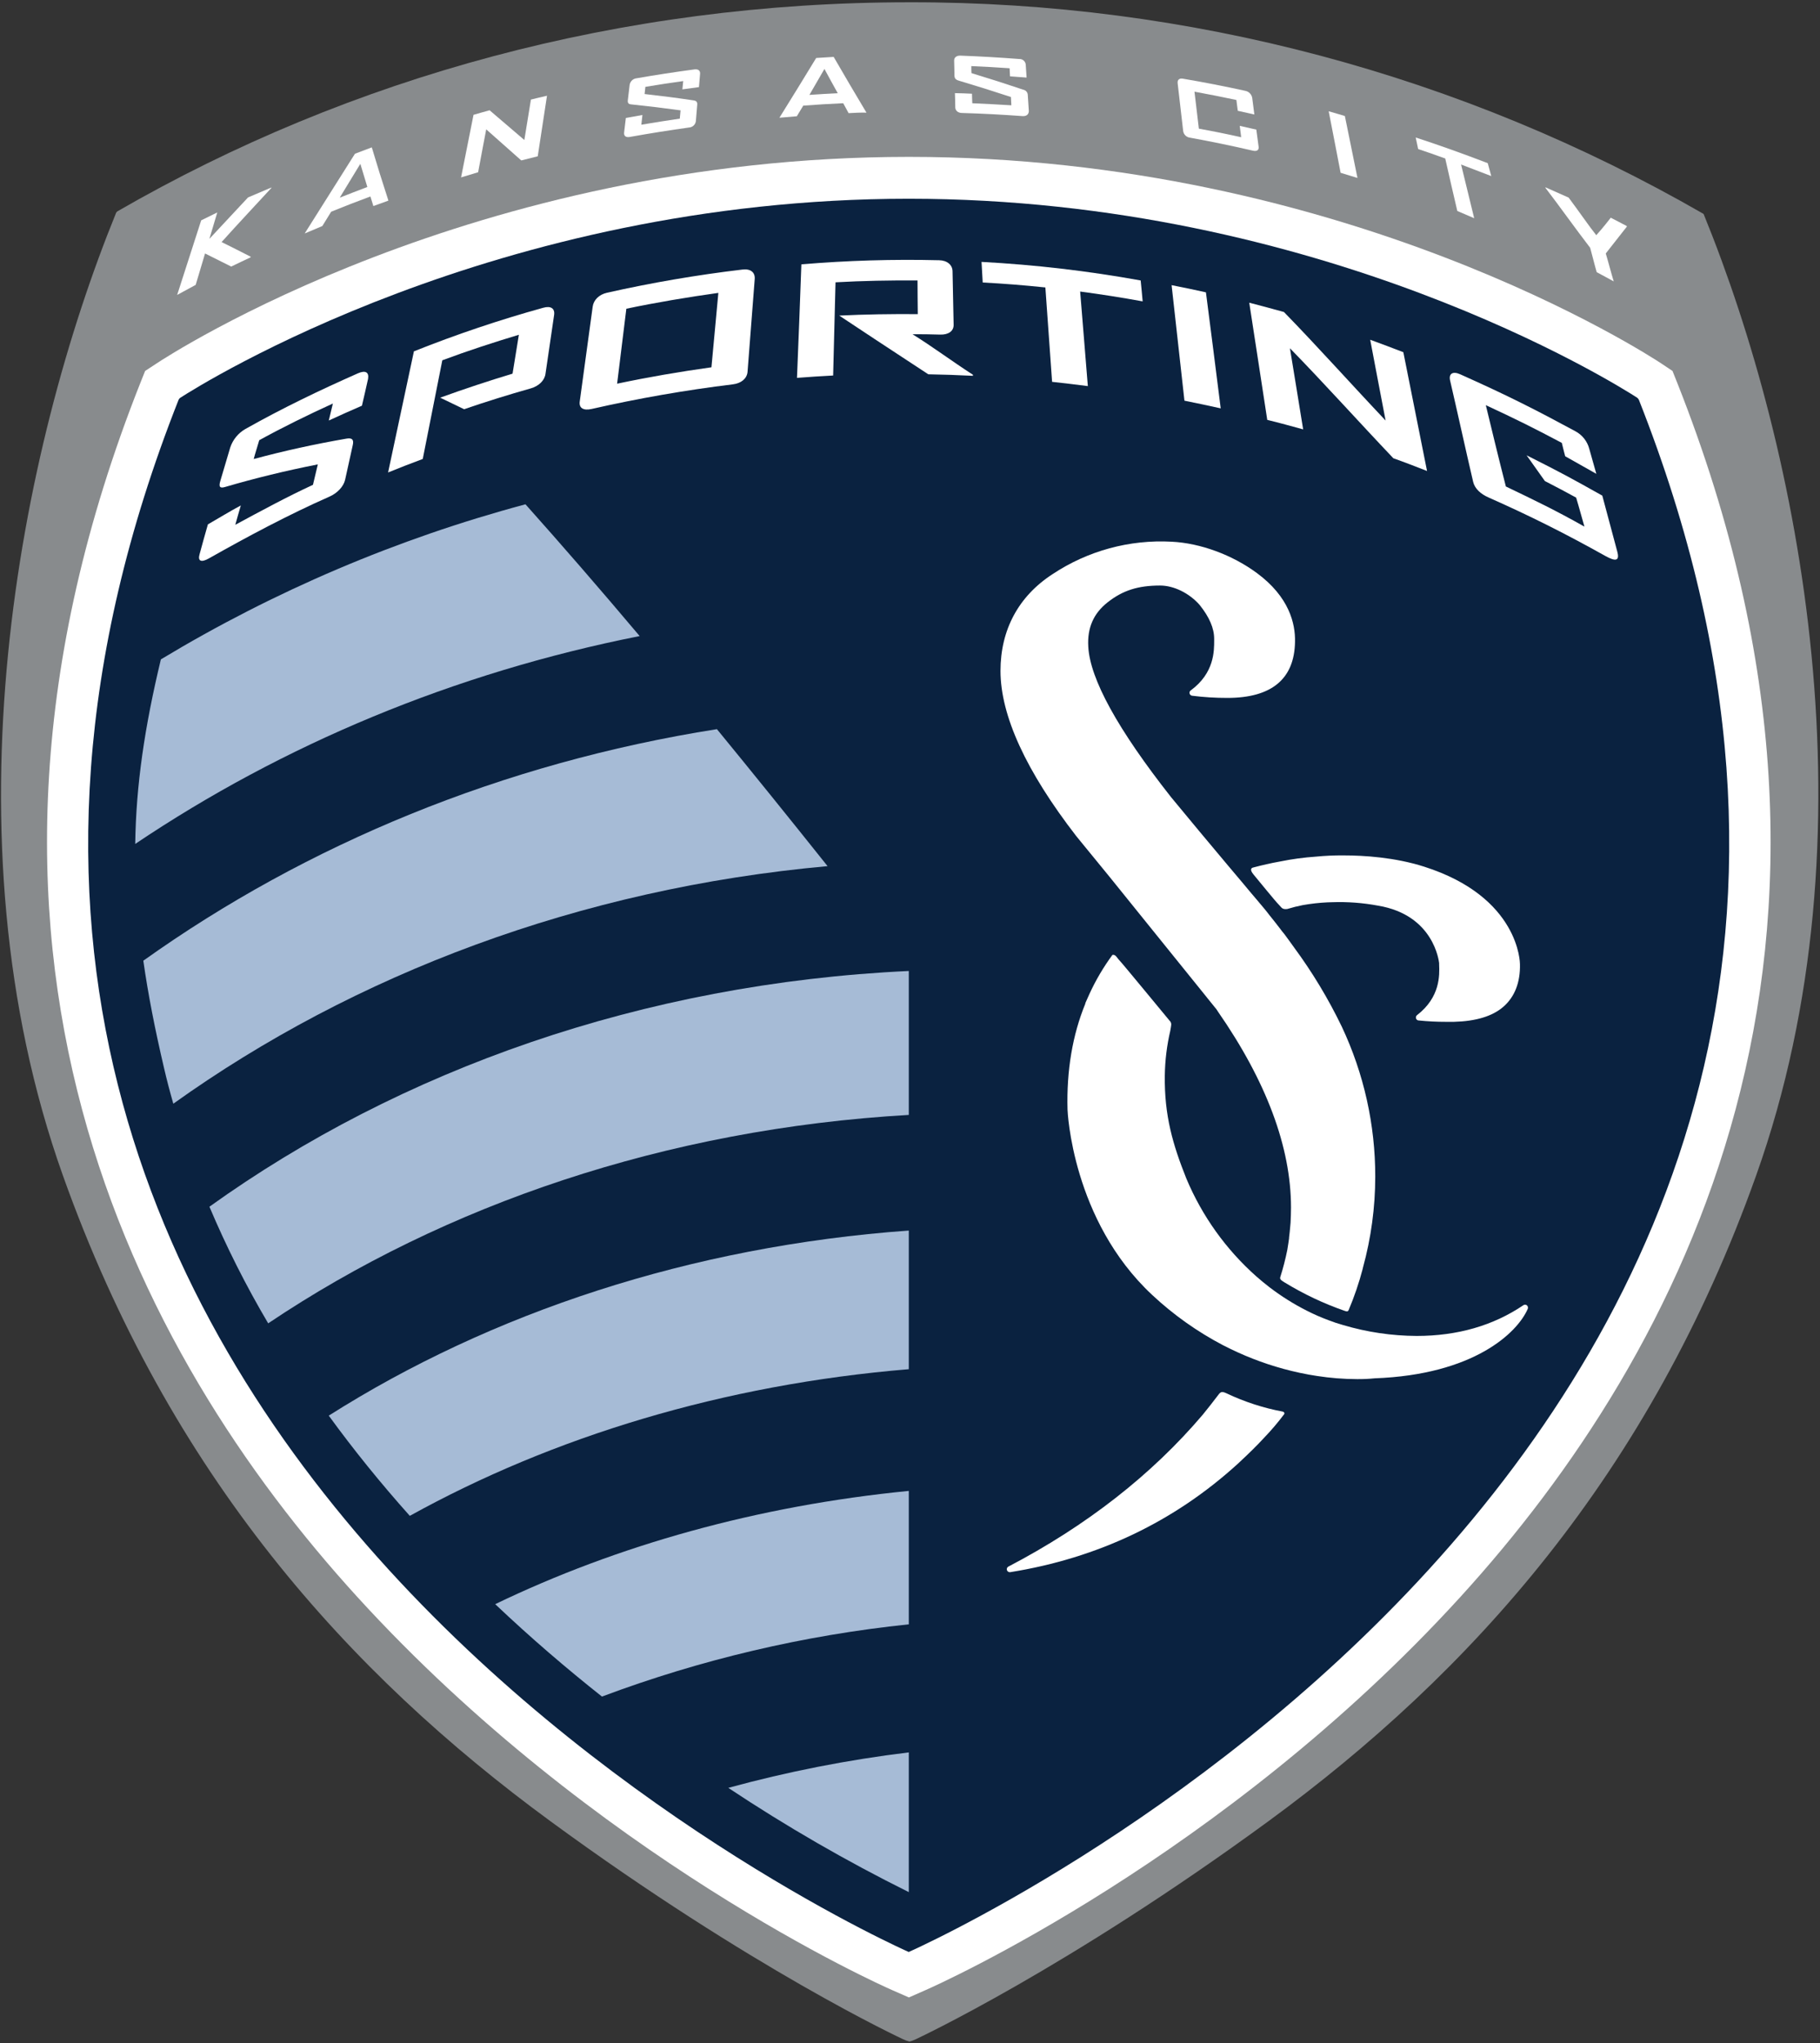 <svg width="457" height="513" viewBox="0 0 457 513" fill="none" xmlns="http://www.w3.org/2000/svg">
<rect x="0" y="0" width="457" height="513" fill="#333333" stroke="none"/>
<g clip-path="url(#clip0_795_4253)">
<path d="M427.808 53.805C427.77 53.735 427.712 53.677 427.641 53.639C367.055 18.754 298.345 0.452 228.433 0.575H228.294C156.02 0.575 87.941 19.301 29.454 53.077C29.336 53.179 29.236 53.298 29.155 53.431C5.145 112.417 -14.746 209.48 15.791 295.126C42.596 370.39 87.566 420.131 138.161 457.216C188.755 494.3 226.394 511.833 226.796 512.006C227.301 512.248 227.828 512.439 228.371 512.575C228.906 512.436 229.426 512.245 229.924 512.006C230.34 511.805 267.965 494.272 318.553 457.216C369.14 420.159 414.159 370.39 440.965 295.126C471.536 209.382 451.846 112.778 427.808 53.805Z" fill="#888B8D"/>
<path d="M223.988 499.64C220.964 498.315 149.362 466.349 89.716 400.941C33.996 339.811 -20.676 237.339 35.224 96.181L36.438 93.136L39.212 91.319C42.382 89.197 118.714 39.386 228.225 39.386C337.737 39.386 414.041 89.197 417.245 91.319L419.964 93.136L421.178 96.181C477.071 237.339 422.419 339.825 366.706 400.941C307.061 466.377 235.459 498.315 232.442 499.64L228.225 501.499L223.988 499.64Z" fill="white"/>
<path d="M411.53 100.405C411.425 100.179 411.266 99.984 411.066 99.836C405.586 96.299 331.689 49.9 228.176 49.9C124.324 49.9 50.281 96.632 45.225 99.898C45.055 100.029 44.921 100.201 44.837 100.398C-59.196 363.704 228.176 490.083 228.176 490.083C228.176 490.083 515.514 363.697 411.53 100.405Z" fill="#0A2240"/>
<path d="M314.593 217.83C313.712 218.114 314.315 219.03 314.773 219.578C315.571 220.507 320.322 226.402 321.133 227.165C321.827 227.859 321.91 228.379 323.214 228.226C324.5 227.835 325.806 227.509 327.125 227.248C329.171 226.887 331.237 226.656 333.312 226.555L334.442 226.52C338.33 226.381 342.221 226.672 346.045 227.387C360.041 229.724 361.303 241.355 361.366 241.806V242.167C361.477 244.823 361.664 250.357 355.817 254.872C355.699 254.963 355.61 255.089 355.564 255.231C355.519 255.374 355.517 255.527 355.561 255.67C355.595 255.815 355.674 255.945 355.788 256.041C355.902 256.138 356.043 256.195 356.192 256.204C358.496 256.44 360.811 256.556 363.127 256.551H365.062C370.576 256.412 374.772 255.164 377.546 252.722C380.321 250.281 381.77 246.675 381.659 242.063C381.659 241.889 381.611 225.244 357.6 217.594C350.283 215.257 342.522 214.764 337.286 214.764C334.993 214.748 332.701 214.852 330.42 215.077C327.421 215.281 324.439 215.684 321.494 216.283C318.934 216.741 317.02 217.192 314.593 217.83Z" fill="white"/>
<path d="M383.407 327.737C383.285 327.635 383.133 327.575 382.973 327.568C382.814 327.56 382.657 327.605 382.526 327.695C374.959 332.821 365.95 335.415 355.727 335.415C349.47 335.386 343.249 334.466 337.251 332.682C335.977 332.329 334.723 331.91 333.492 331.427C331.678 330.752 329.904 329.974 328.179 329.096C324.871 327.427 321.725 325.453 318.782 323.201C317.631 322.313 316.528 321.405 315.494 320.496C307.859 313.728 301.845 305.327 297.899 295.917C294.48 287.365 292.351 280.083 292.482 270.054C292.534 266.242 292.999 262.447 293.87 258.736C293.87 258.736 293.87 258.736 293.87 258.701C293.939 258.444 294.071 257.473 294.071 257.473C294.119 257.248 294.106 257.014 294.033 256.796C293.96 256.577 293.829 256.382 293.655 256.232C292.933 255.379 281.836 241.882 281.143 241.182C280.546 240.606 280.144 239.545 279.326 239.753C277.079 242.806 275.15 246.08 273.569 249.525C273.347 250.032 273.098 250.559 272.876 251.072C272.744 251.356 272.626 251.606 272.522 251.87C272.513 251.913 272.513 251.958 272.522 252.001C269.311 259.831 267.792 268.771 268.056 278.585C268.056 278.856 269.165 306.327 289.299 325.108C294.63 330.095 300.61 334.341 307.075 337.731C308.316 338.369 309.502 338.938 310.723 339.5C315.72 341.78 320.95 343.512 326.321 344.666C327.923 345.006 329.386 345.277 330.69 345.464C334.015 345.98 337.375 346.245 340.74 346.255C342.222 346.27 343.704 346.203 345.178 346.054C370.014 345.152 381.007 334.659 383.622 328.604C383.681 328.455 383.691 328.291 383.653 328.136C383.614 327.981 383.528 327.841 383.407 327.737Z" fill="white"/>
<path d="M286.934 230.466L302.941 250.295C302.971 250.356 303.013 250.411 303.066 250.454L303.253 250.69C303.988 251.606 304.737 252.507 305.459 253.416L305.799 253.943C318.005 271.51 324.171 288.072 324.171 303.185C324.171 304.454 324.122 305.73 324.06 306.986L323.97 307.977C323.9 308.893 323.796 309.787 323.685 310.696V310.897C323.63 311.299 323.581 311.688 323.512 312.104C323.429 312.693 323.332 313.276 323.234 313.852C322.768 316.157 322.178 318.435 321.466 320.676C321.272 321.266 321.993 321.619 322.555 321.98C327.316 324.891 332.375 327.284 337.646 329.117C338.243 329.318 338.451 329.318 338.645 328.923C340.069 325.556 341.249 322.09 342.175 318.554C342.175 318.457 342.217 318.367 342.238 318.256C344.28 310.817 345.318 303.138 345.324 295.424C345.339 282.407 342.471 269.548 336.925 257.771C333.554 250.775 329.537 244.109 324.927 237.859C324.164 236.771 323.366 235.703 322.569 234.614C322.354 234.329 322.132 234.052 321.875 233.754L321.265 232.949C320.439 231.881 319.593 230.792 318.719 229.724C318.282 229.142 317.832 228.573 317.332 227.983C316.694 227.248 316.077 226.499 315.453 225.743L314.107 224.162C313.324 223.226 312.533 222.296 311.749 221.339L308.372 217.337C303.579 211.622 298.78 205.887 294.071 200.165C280.685 183.173 273.673 170.439 273.264 162.325C272.994 157.637 274.589 154.002 278.119 151.228C281.92 148.232 285.748 147.011 291.296 147.011C294.764 147.011 298.62 148.926 301.214 151.866C303.683 154.946 304.876 157.741 304.876 160.397V160.778C304.876 163.435 304.932 168.99 298.981 173.352C298.859 173.435 298.767 173.554 298.717 173.692C298.667 173.83 298.662 173.981 298.704 174.122C298.742 174.267 298.823 174.397 298.935 174.495C299.047 174.594 299.186 174.657 299.335 174.677C302.272 175.048 305.23 175.231 308.191 175.225C319.288 175.225 325.038 170.481 325.176 161.125C325.28 156.561 323.713 149.862 315.612 143.883C309.412 139.306 301.415 136.365 294.216 136.005C283.62 135.427 273.121 138.288 264.283 144.161C255.738 149.709 251.223 158.143 251.223 168.435C251.223 179.664 257.638 193.618 270.254 209.93C275.867 216.75 281.427 223.595 286.934 230.466Z" fill="white"/>
<path d="M308.046 349.854C306.853 349.306 306.541 349.334 305.819 350.34C304.612 351.935 303.329 353.571 302.005 355.194C289.223 370.244 272.806 383.082 253.179 393.34C253.038 393.42 252.927 393.544 252.863 393.693C252.799 393.842 252.786 394.008 252.825 394.165C252.865 394.322 252.954 394.462 253.081 394.564C253.207 394.665 253.363 394.722 253.526 394.727H253.643C275.705 391.197 294.944 382.014 310.958 367.38C311.046 367.306 311.129 367.228 311.208 367.144L311.43 366.929C313.615 364.897 315.591 362.969 317.367 361.034C319.169 359.164 320.855 357.186 322.416 355.111C322.666 354.813 322.416 354.494 322.118 354.418C317.25 353.508 312.52 351.974 308.046 349.854Z" fill="white"/>
<path d="M89.882 93.726C80.228 97.998 70.9 102.472 61.606 107.715C59.823 108.738 58.476 110.378 57.82 112.327C57.05 114.976 56.086 118.118 55.316 120.767C54.914 122.154 55.122 122.709 56.599 122.245C64.071 120.053 71.806 118.169 79.805 116.592C79.451 118.021 78.924 120.303 78.585 121.724C72.051 124.748 65.442 128.327 59.082 131.76C59.533 130.082 59.984 128.611 60.469 126.905C57.695 128.383 54.921 130.103 52.202 131.656C51.46 134.215 50.815 136.573 50.121 139.126C49.601 140.887 50.503 141.296 52.438 140.208C62.252 134.659 72.488 129.208 82.697 124.7C84.716 123.819 86.269 122.154 86.657 120.455C87.282 117.681 87.948 114.553 88.572 111.779C88.884 110.468 88.495 109.865 87.025 110.121C79.001 111.508 71.205 113.228 63.708 115.247C64.02 113.998 64.741 111.779 65.095 110.524C71.018 107.264 77.093 104.282 83.585 101.313C83.231 102.735 82.891 104.143 82.559 105.579C85.333 104.296 88.107 103.061 90.881 101.861C91.415 99.614 91.915 97.367 92.421 95.113C92.691 93.448 91.762 92.907 89.882 93.726Z" fill="white"/>
<path d="M136.385 77.275C125.377 80.327 114.544 83.978 103.934 88.212C101.805 98.151 99.558 108.679 97.449 118.618C100.334 117.452 103.24 116.315 106.153 115.233C107.748 107.202 109.482 98.477 111.064 90.459C117.423 88.081 123.811 86.007 130.289 84.051C129.789 87.103 129.2 90.751 128.701 93.816C122.597 95.656 116.54 97.665 110.53 99.843C112.499 100.793 114.49 101.764 116.536 102.742C122.084 100.842 127.667 99.099 133.285 97.513C135.317 96.923 136.753 95.522 136.975 93.837C137.668 89.052 138.445 83.905 139.132 79.106C139.381 77.469 138.355 76.72 136.385 77.275Z" fill="white"/>
<path d="M186.432 67.676C174.997 69.03 163.64 70.975 152.406 73.502C150.395 73.96 149.035 75.34 148.82 77.019C147.738 84.89 146.629 93.067 145.575 100.793C145.332 102.416 146.455 103.165 148.564 102.68C160.278 100.014 172.121 97.949 184.046 96.493C186.126 96.237 187.514 95.058 187.701 93.442C188.29 85.778 188.894 77.844 189.511 70.034C189.629 68.356 188.436 67.427 186.432 67.676ZM178.643 92.214C170.688 93.331 162.816 94.669 154.958 96.334C155.7 90.376 156.533 83.545 157.275 77.511C164.578 75.978 172.609 74.619 180.377 73.537C179.815 79.578 179.191 86.305 178.643 92.214Z" fill="white"/>
<path d="M236.097 84.009C238.178 84.065 239.502 83.108 239.454 81.519C239.364 77.157 239.28 72.559 239.183 68.148C239.183 66.49 237.796 65.374 235.82 65.339C224.278 65.057 212.73 65.402 201.225 66.372C200.858 75.915 200.532 85.528 200.123 94.87C203.14 94.634 206.177 94.44 209.201 94.281C209.395 86.693 209.596 78.6 209.798 70.88C216.629 70.492 223.495 70.374 230.389 70.416C230.389 73.19 230.431 76.117 230.452 78.87C223.877 78.821 217.274 78.912 210.734 79.237C212.281 80.292 227.157 90.099 233.094 93.975C236.825 94.045 240.563 94.163 244.302 94.357V94.093C238.892 90.591 234.328 87.158 229.127 83.912C231.769 83.891 233.448 83.947 236.097 84.009Z" fill="white"/>
<path d="M246.757 70.929C251.993 71.2 257.25 71.623 262.493 72.171C263.055 79.959 263.624 88.282 264.179 95.869C267.161 96.181 270.164 96.563 273.153 96.937C272.522 89.308 271.877 80.986 271.225 73.197C276.461 73.891 281.718 74.716 286.92 75.666C286.74 73.787 286.629 72.316 286.421 70.416C273.213 68.025 259.868 66.469 246.465 65.755C246.576 67.628 246.653 69.07 246.757 70.929Z" fill="white"/>
<path d="M297.413 100.599C300.451 101.216 303.489 101.847 306.52 102.527C305.306 92.935 304.058 82.969 302.809 73.398C299.952 72.76 297.078 72.159 294.188 71.595C295.263 81.117 296.345 91.056 297.413 100.599Z" fill="white"/>
<path d="M347.925 105.586C339.387 96.57 330.808 86.964 322.395 78.336C319.538 77.546 316.562 76.741 313.684 75.999C315.217 85.82 316.743 95.925 318.206 105.419C321.237 106.148 324.226 106.994 327.222 107.805C326.154 101.307 325.01 94.094 323.9 87.436C332.403 96.133 341.239 105.981 349.874 115.06C352.703 116.052 355.311 117.078 358.328 118.25C356.434 108.79 354.312 98.213 352.377 88.427C349.603 87.352 346.829 86.312 344.055 85.299C345.275 91.854 346.711 99.15 347.925 105.586Z" fill="white"/>
<path d="M406.072 138.398C404.761 133.543 403.09 127.246 402.334 124.437C394.844 120.234 392.083 118.708 383.324 114.311L387.915 120.775C391.861 122.821 392.583 123.195 395.766 124.936C396.494 127.322 397.299 130.353 397.847 132.218C390.585 128.119 385.446 125.657 378.122 122.141C376.194 114.637 374.62 108.027 373.087 101.723C380.577 105.191 385.446 107.625 392.167 111.197C392.52 112.702 393.02 114.554 393.02 114.554L400.836 118.965C400.836 118.965 399.726 114.99 399.074 112.723C398.829 111.768 398.386 110.875 397.773 110.103C397.16 109.332 396.391 108.697 395.516 108.242C385.689 102.93 378.795 99.4 366.644 93.969C364.764 93.123 363.71 93.837 364.126 95.571C366.02 103.72 368.003 112.847 369.904 120.962C370.299 122.682 371.804 124.041 373.801 124.915C384.267 129.555 392.86 133.869 403.173 139.625C405.608 140.957 406.787 140.964 406.072 138.398Z" fill="white"/>
<path d="M58.056 66.927C55.816 65.79 53.631 64.701 51.488 63.64C50.718 66.199 49.934 68.82 49.137 71.525C47.59 72.358 46.036 73.19 44.483 74.05C46.633 67.399 48.644 61.164 50.517 55.324C51.904 54.63 53.222 53.978 54.56 53.34C53.922 55.504 52.577 59.971 52.577 59.971L62.286 49.568C62.286 49.568 65.948 48.028 67.537 47.334C67.537 47.334 68.23 47.05 68.23 47.092C64.832 50.788 59.387 56.593 55.642 60.775C58.298 62.079 60.136 63.029 62.952 64.458C62.957 64.504 62.957 64.551 62.952 64.597C61.066 65.498 59.97 65.984 58.056 66.927Z" fill="white"/>
<path d="M93.752 51.738C93.503 50.934 93.253 50.129 93.01 49.332C89.751 50.539 86.442 51.815 83.155 53.16C82.413 54.353 81.685 55.553 80.936 56.753L76.545 58.605C76.547 58.588 76.547 58.572 76.545 58.556C80.882 51.708 85.078 45.055 89.133 38.596C90.52 38.055 91.956 37.514 93.357 37.001C94.661 41.388 96.048 45.832 97.518 50.331C97.522 50.344 97.522 50.358 97.518 50.372L93.752 51.738ZM90.479 41.134C88.78 43.908 87.06 46.773 85.305 49.63C87.635 48.715 89.945 47.813 92.24 46.946C91.651 45.004 91.047 43.062 90.479 41.134Z" fill="white"/>
<path d="M130.892 40.281L122.091 32.479C121.398 36.05 120.739 39.629 120.059 43.249L115.773 44.539C116.827 39.227 117.87 33.99 118.901 28.831C120.288 28.435 121.592 28.047 122.937 27.686L131.662 35.149C132.217 31.732 132.767 28.35 133.313 25.002C134.665 24.655 135.997 24.35 137.349 24.038C136.577 29.046 135.803 34.113 135.026 39.241C133.646 39.581 132.286 39.927 130.892 40.281Z" fill="white"/>
<path d="M173.074 32.007C168.122 32.696 163.151 33.486 158.162 34.379C157.178 34.566 156.616 34.15 156.713 33.283C156.866 32.069 157.004 30.835 157.15 29.614C158.537 29.351 159.924 29.101 161.311 28.872C161.221 29.683 161.138 30.502 161.041 31.313C164.273 30.772 167.484 30.245 170.695 29.788C170.75 29.094 170.841 28.4 170.889 27.707C166.774 27.138 162.666 26.641 158.565 26.216C157.753 26.16 157.573 25.814 157.649 25.134C157.802 23.865 157.941 22.595 158.1 21.326C158.162 20.895 158.367 20.496 158.681 20.193C158.994 19.891 159.4 19.701 159.834 19.655C164.712 18.809 169.567 18.064 174.398 17.422C175.342 17.311 175.869 17.741 175.786 18.573C175.695 19.669 175.605 20.771 175.508 21.874C174.121 22.061 172.734 22.235 171.347 22.436C171.409 21.742 171.472 21.049 171.555 20.355C168.392 20.792 165.216 21.278 162.053 21.805C161.984 22.408 161.928 23.012 161.859 23.608C165.937 24.066 170.029 24.586 174.142 25.203C174.905 25.3 175.141 25.682 175.071 26.32C174.967 27.707 174.842 29.045 174.731 30.412C174.68 30.828 174.488 31.213 174.186 31.504C173.884 31.794 173.491 31.972 173.074 32.007Z" fill="white"/>
<path d="M213.085 28.407C212.641 27.575 212.19 26.75 211.732 25.918C208.376 26.07 205.04 26.264 201.697 26.521C201.156 27.409 200.629 28.296 200.081 29.191L195.711 29.559C198.856 24.509 201.933 19.509 204.943 14.557C206.399 14.453 207.855 14.363 209.333 14.287C212.005 18.91 214.742 23.562 217.544 28.241V28.282C216.067 28.248 214.562 28.317 213.085 28.407ZM207.016 17.311C205.768 19.479 204.51 21.65 203.243 23.823C205.615 23.663 207.994 23.518 210.359 23.407C209.236 21.382 208.105 19.349 207.016 17.311Z" fill="white"/>
<path d="M256.73 29.15C251.695 28.782 246.632 28.512 241.562 28.366C240.563 28.366 239.891 27.783 239.87 26.979C239.87 25.779 239.814 24.586 239.78 23.386C241.215 23.386 242.651 23.483 244.066 23.532C244.066 24.329 244.121 25.127 244.142 25.925C247.425 26.063 250.694 26.235 253.949 26.438C253.907 25.744 253.88 25.051 253.845 24.357C249.469 22.915 245.127 21.548 240.785 20.258C239.939 20.023 239.69 19.641 239.662 18.996C239.662 17.734 239.606 16.513 239.585 15.265C239.544 14.44 240.168 13.94 241.132 13.968C246.084 14.153 251.015 14.435 255.926 14.814C256.33 14.789 256.729 14.924 257.035 15.19C257.341 15.456 257.53 15.832 257.562 16.236C257.646 17.318 257.715 18.407 257.777 19.475L253.616 19.169C253.581 18.476 253.56 17.782 253.512 17.137C250.308 16.909 247.11 16.735 243.899 16.596C243.899 17.186 243.899 17.768 243.934 18.358C248.271 19.671 252.606 21.058 256.938 22.519C257.253 22.577 257.538 22.742 257.746 22.986C257.953 23.23 258.07 23.538 258.076 23.858C258.166 25.203 258.242 26.549 258.339 27.894C258.318 28.741 257.729 29.219 256.73 29.15Z" fill="white"/>
<path d="M314.62 37.833C309.329 36.605 304.058 35.523 298.773 34.559C298.351 34.506 297.958 34.315 297.655 34.017C297.352 33.719 297.155 33.329 297.094 32.908C296.643 28.913 296.172 24.926 295.707 20.896C295.617 20.036 296.116 19.592 297.046 19.759C302.224 20.637 307.435 21.652 312.678 22.803C313.118 22.885 313.522 23.1 313.836 23.419C314.15 23.737 314.358 24.145 314.433 24.586C314.593 25.973 314.787 27.36 314.967 28.747C313.58 28.428 312.193 28.118 310.806 27.818C310.681 26.916 310.563 26.001 310.452 25.099C306.929 24.35 303.422 23.656 299.931 23.018C300.298 26.132 300.659 29.26 301.034 32.305C304.58 32.943 308.122 33.66 311.659 34.455C311.555 33.512 311.423 32.548 311.298 31.598L315.459 32.541C315.64 33.969 315.832 35.391 316.035 36.806C316.174 37.673 315.598 38.062 314.62 37.833Z" fill="white"/>
<path d="M336.627 43.388C335.621 38.187 334.637 33.027 333.631 27.936C335.018 28.324 336.336 28.727 337.695 29.129C338.742 34.261 339.776 39.442 340.858 44.678C339.457 44.241 338.014 43.797 336.627 43.388Z" fill="white"/>
<path d="M366.879 41.307C367.952 45.704 369.048 50.199 370.167 54.79C368.738 54.173 367.33 53.555 365.929 52.973C364.896 48.506 363.849 44.116 362.898 39.795C360.589 38.956 358.328 38.166 356.095 37.416C355.88 36.453 355.679 35.481 355.484 34.524C361.171 36.374 367.201 38.522 373.572 40.968C373.857 42.049 374.162 43.131 374.453 44.206C371.866 43.215 369.348 42.237 366.879 41.307Z" fill="white"/>
<path d="M403.208 63.633C403.804 65.603 404.595 68.675 405.205 70.652C403.756 69.861 402.348 69.084 400.926 68.335C400.364 66.407 399.844 64.174 399.289 62.218C395.502 57.28 391.57 51.739 388.054 47.154C388.054 47.113 388.054 47.064 388.054 47.023C389.406 47.612 392.506 48.992 393.886 49.616C396.515 53.126 399.095 56.913 400.822 59.049C402.452 57.287 404.463 54.658 404.463 54.658C404.463 54.658 406.891 55.935 408.458 56.739C408.478 56.789 408.494 56.84 408.506 56.892C406.717 59.166 404.962 61.414 403.208 63.633Z" fill="white"/>
<path d="M228.197 279.924V243.783C161.367 246.904 100.445 268.64 52.584 302.97C56.846 313.048 61.776 322.831 67.342 332.252C111.612 302.513 167.206 283.433 228.197 279.924Z" fill="#A6BBD6"/>
<path d="M33.955 211.886C70.914 187.036 113.886 168.955 160.618 159.697C150.561 147.768 141.046 136.809 131.946 126.614C99.756 135.239 68.939 148.346 40.398 165.55C36.32 182.487 34.156 197.134 33.955 211.886Z" fill="#A6BBD6"/>
<path d="M180.016 183.069C126.141 191.572 76.934 212.004 35.987 241.203C37.18 249.595 38.907 258.424 41.175 268.092C41.868 271.116 42.666 274.126 43.519 277.108C88.967 244.608 145.561 223.094 207.8 217.462C198.099 205.298 188.838 193.833 180.016 183.069Z" fill="#A6BBD6"/>
<path d="M228.197 439.974C212.892 441.834 197.744 444.81 182.874 448.879C197.417 458.547 212.555 467.289 228.197 475.054V439.974Z" fill="#A6BBD6"/>
<path d="M228.197 343.765V308.956C173.358 312.909 123.201 329.651 82.552 355.423C88.766 363.973 95.549 372.36 102.901 380.585C138.785 360.722 181.625 347.621 228.197 343.765Z" fill="#A6BBD6"/>
<path d="M228.197 407.821V374.322C190.219 378.054 154.931 388.006 124.345 402.758C133.25 411.205 142.287 418.938 151.151 425.957C175.958 416.662 201.849 410.568 228.197 407.821Z" fill="#A6BBD6"/>
</g>
<defs>
<clipPath id="clip0_795_4253">
<rect width="456.329" height="512" fill="white" transform="translate(0.255 0.575)"/>
</clipPath>
</defs>
</svg>
